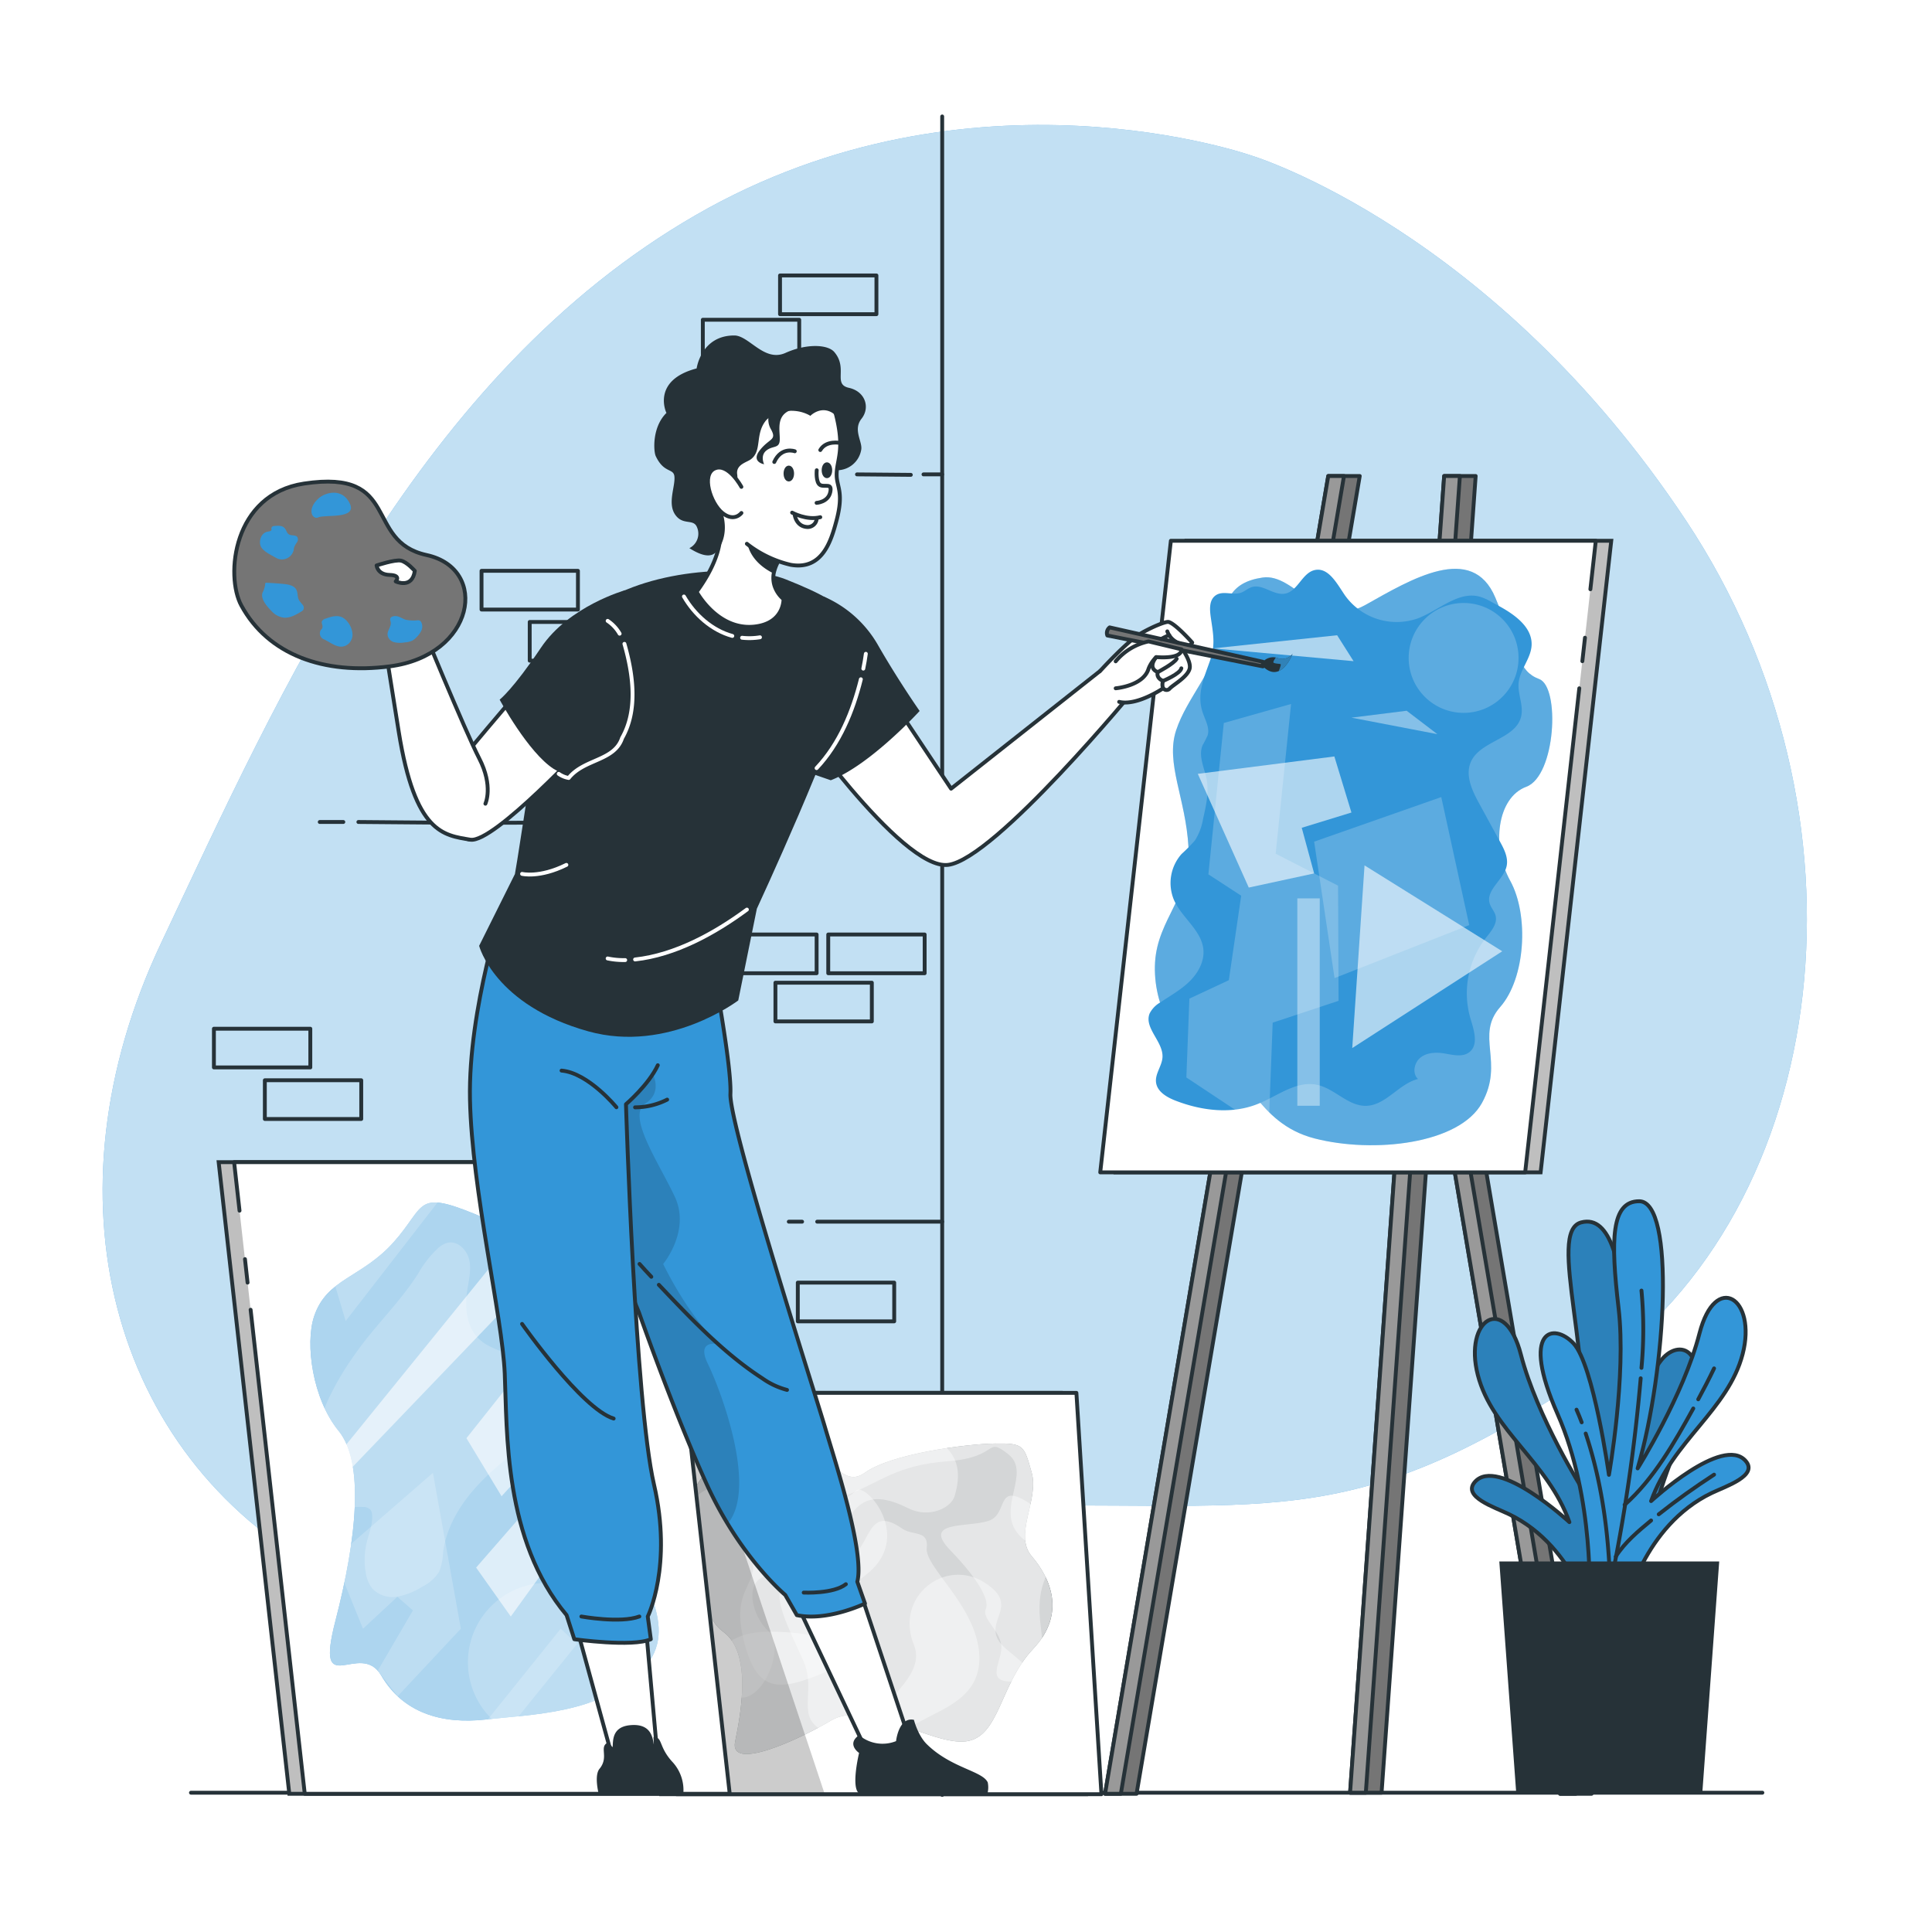 <svg class="animated" id="freepik_stories-making-art" xmlns="http://www.w3.org/2000/svg" xmlns:xlink="http://www.w3.org/1999/xlink" viewBox="0 0 500 500" version="1.1" xmlns:svgjs="http://svgjs.com/svgjs"><style>svg#freepik_stories-making-art:not(.animated) .animable {opacity: 0;}svg#freepik_stories-making-art.animated #freepik--canvas-2--inject-2 {animation: 1s 1 forwards cubic-bezier(.36,-0.01,.5,1.38) slideUp,1.5s Infinite  linear floating;animation-delay: 0s,1.5s;}svg#freepik_stories-making-art.animated #freepik--canvas-1--inject-2 {animation: 1s 1 forwards cubic-bezier(.36,-0.01,.5,1.38) slideUp,1.5s Infinite  linear floating;animation-delay: 0s,1s;}svg#freepik_stories-making-art.animated #freepik--Character--inject-2 {animation: 1s 1 forwards cubic-bezier(.36,-0.01,.5,1.38) slideUp;animation-delay: 0s;}            @keyframes slideUp {                0% {                    opacity: 0;                    transform: translateY(30px);                }                100% {                    opacity: 1;                    transform: inherit;                }            }                    @keyframes floating {                0% {                    opacity: 1;                    transform: translateY(0px);                }                50% {                    transform: translateY(-10px);                }                100% {                    opacity: 1;                    transform: translateY(0px);                }            }        </style><g id="freepik--background-simple--inject-2" class="animable" style="transform-origin: 247.088px 224.689px;"><path d="M324.18,40.36S251.45,14.49,180.05,55.67,72.62,178.59,41.69,244.06,28.56,376.14,83.06,406.51s91.56-14.4,168-16.58,97,8.75,160.47-34.44,74.92-145.2,24.87-220.68S324.18,40.36,324.18,40.36Z" style="fill: rgb(51, 150, 216); transform-origin: 247.088px 224.689px;" id="el67z72g7etrp" class="animable"></path><g id="el9ajrtoqccek"><path d="M324.18,40.36S251.45,14.49,180.05,55.67,72.62,178.59,41.69,244.06,28.56,376.14,83.06,406.51s91.56-14.4,168-16.58,97,8.75,160.47-34.44,74.92-145.2,24.87-220.68S324.18,40.36,324.18,40.36Z" style="fill: rgb(255, 255, 255); opacity: 0.7; transform-origin: 247.088px 224.689px;" class="animable"></path></g></g><g id="freepik--Wall--inject-2" class="animable" style="transform-origin: 149.6px 247.33px;"><line x1="243.84" y1="464.52" x2="243.84" y2="30.14" style="fill: none; stroke: rgb(38, 50, 56); stroke-linecap: round; stroke-linejoin: round; transform-origin: 243.84px 247.33px;" id="el58fqavsm9u8" class="animable"></line><rect x="201.87" y="71.29" width="24.95" height="10.02" style="fill: none; stroke: rgb(38, 50, 56); stroke-linecap: round; stroke-linejoin: round; transform-origin: 214.345px 76.3px;" id="elkhf33k9dy" class="animable"></rect><rect x="181.89" y="82.75" width="24.95" height="10.02" style="fill: none; stroke: rgb(38, 50, 56); stroke-linecap: round; stroke-linejoin: round; transform-origin: 194.365px 87.76px;" id="elmddih2d4pxp" class="animable"></rect><rect x="124.62" y="147.73" width="24.95" height="10.02" style="fill: none; stroke: rgb(38, 50, 56); stroke-linecap: round; stroke-linejoin: round; transform-origin: 137.095px 152.74px;" id="elqjmy7zmgddq" class="animable"></rect><rect x="137.09" y="160.96" width="24.95" height="10.02" style="fill: none; stroke: rgb(38, 50, 56); stroke-linecap: round; stroke-linejoin: round; transform-origin: 149.565px 165.97px;" id="elt60xmygjrjk" class="animable"></rect><rect x="214.35" y="241.85" width="24.95" height="10.02" style="fill: none; stroke: rgb(38, 50, 56); stroke-linecap: round; stroke-linejoin: round; transform-origin: 226.825px 246.86px;" id="el8wxr6m0cnnw" class="animable"></rect><rect x="200.68" y="254.32" width="24.95" height="10.02" style="fill: none; stroke: rgb(38, 50, 56); stroke-linecap: round; stroke-linejoin: round; transform-origin: 213.155px 259.33px;" id="el92a49srs73r" class="animable"></rect><rect x="55.36" y="266.23" width="24.95" height="10.02" style="fill: none; stroke: rgb(38, 50, 56); stroke-linecap: round; stroke-linejoin: round; transform-origin: 67.835px 271.24px;" id="electi9p9grwp" class="animable"></rect><rect x="68.54" y="279.57" width="24.95" height="10.02" style="fill: none; stroke: rgb(38, 50, 56); stroke-linecap: round; stroke-linejoin: round; transform-origin: 81.015px 284.58px;" id="elukspv73kz19" class="animable"></rect><rect x="206.47" y="331.94" width="24.95" height="10.02" style="fill: none; stroke: rgb(38, 50, 56); stroke-linecap: round; stroke-linejoin: round; transform-origin: 218.945px 336.95px;" id="el78hkvewxsf4" class="animable"></rect><rect x="186.39" y="241.85" width="24.95" height="10.02" style="fill: none; stroke: rgb(38, 50, 56); stroke-linecap: round; stroke-linejoin: round; transform-origin: 198.865px 246.86px;" id="elx8yftwe4xfj" class="animable"></rect><path d="M92.75,212.73c24.25.27,49.25.27,72.76,0" style="fill: none; stroke: rgb(38, 50, 56); stroke-linecap: round; stroke-linejoin: round; transform-origin: 129.13px 212.831px;" id="ely8766b8bc6n" class="animable"></path><path d="M82.75,212.73h6.1" style="fill: none; stroke: rgb(38, 50, 56); stroke-linecap: round; stroke-linejoin: round; transform-origin: 85.8px 212.73px;" id="elhwx569qecbg" class="animable"></path><path d="M239,122.77h4.82" style="fill: none; stroke: rgb(38, 50, 56); stroke-linecap: round; stroke-linejoin: round; transform-origin: 241.41px 122.77px;" id="elap7ofdr2jp" class="animable"></path><line x1="221.79" y1="122.77" x2="235.72" y2="122.89" style="fill: none; stroke: rgb(38, 50, 56); stroke-linecap: round; stroke-linejoin: round; transform-origin: 228.755px 122.83px;" id="elruglimqr18o" class="animable"></line><path d="M207.58,316.17h-3.44" style="fill: none; stroke: rgb(38, 50, 56); stroke-linecap: round; stroke-linejoin: round; transform-origin: 205.86px 316.17px;" id="elvowidh0lrkr" class="animable"></path><path d="M243.84,316.17H211.49" style="fill: none; stroke: rgb(38, 50, 56); stroke-linecap: round; stroke-linejoin: round; transform-origin: 227.665px 316.17px;" id="el1ukpy5ekko2" class="animable"></path></g><g id="freepik--Floor--inject-2" class="animable" style="transform-origin: 252.76px 463.95px;"><line x1="49.42" y1="463.95" x2="456.1" y2="463.95" style="fill: none; stroke: rgb(38, 50, 56); stroke-linecap: round; stroke-linejoin: round; transform-origin: 252.76px 463.95px;" id="elxwq6ztq0ctj" class="animable"></line></g><g id="freepik--canvas-2--inject-2" class="animable" style="transform-origin: 170.82px 382.555px;"><polygon points="281.05 464.34 171.08 464.34 164.59 360.47 274.57 360.47 281.05 464.34" style="fill: rgb(191, 191, 191); stroke: rgb(38, 50, 56); stroke-miterlimit: 10; transform-origin: 222.82px 412.405px;" id="elztitc0uy71" class="animable"></polygon><polygon points="285.05 464.34 175.08 464.34 168.59 360.47 278.57 360.47 285.05 464.34" style="fill: rgb(255, 255, 255); transform-origin: 226.82px 412.405px;" id="elbfpivpj3d8" class="animable"></polygon><g style="clip-path: url(&quot;#freepik--clip-path--inject-2&quot;); transform-origin: 218.48px 412.405px;" id="ellw7fl1qsomf" class="animable"><path d="M180.47,384.15s7.48-13,20.89-11.87,15.75,13.72,22.5,8.84,26.13-7.43,33.65-7.54,7.51.55,9.49,7.54-4.75,16.08,0,21.62,9.06,14.8.37,24-8.66,22.8-17.37,23.92-25.73-10.84-34.82-5.45-26.51,13.19-24.93,5.53,4.37-23.2-3.15-28.49S175.49,390.14,180.47,384.15Z" style="fill: rgb(38, 50, 56); transform-origin: 225.327px 413.076px;" id="elcmanklvzh5" class="animable"></path><g id="elarnq5w5mj94"><path d="M180.47,384.15s7.48-13,20.89-11.87,15.75,13.72,22.5,8.84,26.13-7.43,33.65-7.54,7.51.55,9.49,7.54-4.75,16.08,0,21.62,9.06,14.8.37,24-8.66,22.8-17.37,23.92-25.73-10.84-34.82-5.45-26.51,13.19-24.93,5.53,4.37-23.2-3.15-28.49S175.49,390.14,180.47,384.15Z" style="fill: rgb(255, 255, 255); opacity: 0.8; transform-origin: 225.327px 413.076px;" class="animable"></path></g><g id="elvpt27bd8o7p"><path d="M233.51,395.62c-9.5-6.64-7.77,5.13-14.57,8.37s-11.36,3.82-15.67,6,1.44,12.45,4.76,20.12-2.43,14.57,5.46,18,19,.56,25.2-2.89,16.18-6.59,14.6-18.47-14-21.38-13.45-26.12S236.23,397.53,233.51,395.62Z" style="fill: rgb(255, 255, 255); opacity: 0.4; transform-origin: 227.593px 421.639px;" class="animable"></path></g><g id="el5255yew1tk"><path d="M266.69,389.23c-9.28-6.15-5.5,2.66-10.9,4.39s-17.27-.11-9.89,7.54,10.26,12.93,9.22,15.3,3.44,5.27,4,9.23-4.48,9.51,2.64,9.5,9.23-1.61,7.64-13.73,2.38-12.39,1.85-17.92S271.31,392.29,266.69,389.23Z" style="fill: rgb(255, 255, 255); opacity: 0.4; transform-origin: 257.424px 411.134px;" class="animable"></path></g><g id="elh1qvh685ddt"><path d="M209.24,398c5.1.92,8.88-4,12.35-7.65s8.22-2.64,13.5,0,11.08,0,12-3.27,2.28-9.44-3.54-13.5-11.63-7.53-17.43-6.19-4.22,16.89-14.77,11.88S197.64,395.89,209.24,398Z" style="fill: rgb(255, 255, 255); opacity: 0.4; transform-origin: 224.896px 382.605px;" class="animable"></path></g><g id="eleac39odwved"><path d="M175.75,404.59c-.27-8.17,1.32-19,10-19.78s8.18,13,14.24,14.27,5.8,7.88-1,8.68-4.49,10.57,0,14.51-2,19.88-8.92,16.66S176.54,428.85,175.75,404.59Z" style="fill: rgb(255, 255, 255); opacity: 0.4; transform-origin: 190.023px 412.067px;" class="animable"></path></g><g id="elfahsylmq9h"><path d="M192.89,399.08c-4.62-8.66,2.07-16.33,11.45-12s14.84.92,17.25-1.33,15.3,12.25,2.27,22,1.78,20-10.37,25.05-17.9,5.54-21.23-9.23S199,410.45,192.89,399.08Z" style="fill: rgb(255, 255, 255); opacity: 0.4; transform-origin: 210.496px 410.755px;" class="animable"></path></g><g id="el5fyv38cvegd"><path d="M236.52,425.69c-5.06-12.46,8.06-22.68,18.35-16.08s-2.42,10.45,5.54,17.15,13.45,10.3,2.9,21.36-29.5,12.91-35.72,3.68S240.58,435.71,236.52,425.69Z" style="fill: rgb(255, 255, 255); opacity: 0.4; transform-origin: 247.74px 432.625px;" class="animable"></path></g><g id="elcfg99m5bc9h"><path d="M183.22,443.62c-1.08-10,.7-21.34,15.74-21.35s27.12,4.32,24.9,16.66,6.27,15.77-10.37,18.8S185.42,463.93,183.22,443.62Z" style="fill: rgb(255, 255, 255); opacity: 0.4; transform-origin: 203.543px 441.113px;" class="animable"></path></g><g id="elvatatk4ns8h"><path d="M184.45,375.05s8.49-5.21,14.24,0,11,15.61,20.25,12,13-7.87,26.43-8.89,9.5-6.57,15.56-1.82S258,390,263.31,396.75s11.44.49,8-14.3-7.43-14.87-16.67-15.35-29.27,15.6-34.81,8.48-18-10.9-28.4-8.48S178,375.78,184.45,375.05Z" style="fill: rgb(255, 255, 255); opacity: 0.4; transform-origin: 226.69px 382.915px;" class="animable"></path></g><g id="elppl2sion9c"><polygon points="213.45 464.34 171.08 464.34 164.59 360.47 178.84 360.47 213.45 464.34" style="fill-opacity: 0.2; transform-origin: 189.02px 412.405px;" class="animable"></polygon></g></g><polygon points="285.05 464.34 175.08 464.34 168.59 360.47 278.57 360.47 285.05 464.34" style="fill: none; stroke: rgb(38, 50, 56); stroke-linecap: round; stroke-linejoin: round; transform-origin: 226.82px 412.405px;" id="elygjenjpafd" class="animable"></polygon><polygon points="74.87 464.23 184.85 464.23 166.57 300.77 56.59 300.77 74.87 464.23" style="fill: rgb(191, 191, 191); stroke: rgb(38, 50, 56); stroke-miterlimit: 10; transform-origin: 120.72px 382.5px;" id="elg1ztpldt77" class="animable"></polygon><polyline points="64.86 338.96 78.87 464.23 188.85 464.23 170.57 300.77 60.59 300.77 61.99 313.32" style="fill: rgb(255, 255, 255); stroke: rgb(38, 50, 56); stroke-linecap: round; stroke-linejoin: round; transform-origin: 124.72px 382.5px;" id="elcehmmcpqjn" class="animable"></polyline><line x1="63.4" y1="325.86" x2="64.07" y2="331.94" style="fill: rgb(255, 255, 255); stroke: rgb(38, 50, 56); stroke-linecap: round; stroke-linejoin: round; transform-origin: 63.735px 328.9px;" id="elo5amdhems4j" class="animable"></line><path d="M81.29,340.68c3.29-9.87,12.26-9.9,20.57-19.19s5.54-13.64,21-7.31,13.9,10.18,21.19,17.75,16.89,7,13.08,16.58,5.25,20.26,9.23,27,3.14,18.19,0,25.32,10.66,19.78,0,31.25S137.47,443.67,125.8,445s-21.57-1.84-27.11-11.34-17.4,7.12-11.87-14.24,7.52-40.9.8-49.13S78.91,347.8,81.29,340.68Z" style="fill: rgb(51, 150, 216); transform-origin: 125.399px 378.242px;" id="elfee0381ii8n" class="animable"></path><g id="elv8bsoi05zpn"><path d="M81.29,340.68c3.29-9.87,12.26-9.9,20.57-19.19s5.54-13.64,21-7.31,13.9,10.18,21.19,17.75,16.89,7,13.08,16.58,5.25,20.26,9.23,27,3.14,18.19,0,25.32,10.66,19.78,0,31.25S137.47,443.67,125.8,445s-21.57-1.84-27.11-11.34-17.4,7.12-11.87-14.24,7.52-40.9.8-49.13S78.91,347.8,81.29,340.68Z" style="fill: rgb(255, 255, 255); opacity: 0.6; transform-origin: 125.399px 378.242px;" class="animable"></path></g><g id="el1vwmlyc43zyi"><polygon points="141.64 309.69 82.6 382.5 84.98 386.18 153.29 314.97 141.64 309.69" style="fill: rgb(255, 255, 255); opacity: 0.6; transform-origin: 117.945px 347.935px;" class="animable"></polygon></g><g id="eluandmwrcun"><polygon points="155.11 328.9 120.72 372.2 129.81 387.23 147.75 367.45 151.7 372.99 123.22 405.69 132.19 418.35 162.25 376.68 153.29 362.44 162.25 337.91 155.11 328.9" style="fill: rgb(255, 255, 255); opacity: 0.6; transform-origin: 141.485px 373.625px;" class="animable"></polygon></g><g id="elip8udjy345"><path d="M140.79,357.78a20.29,20.29,0,0,0-8-6.78c-2.91-1.38-6.24-2.12-8.63-4.29-3.32-3-3.93-8.08-3.28-12.53.38-2.64,1.12-5.32.6-7.94s-2.91-5.14-5.53-4.63a5.86,5.86,0,0,0-2.53,1.37,26.79,26.79,0,0,0-5.13,6.53c-4.79,7.57-11.46,13.77-16.6,21.23a74.22,74.22,0,0,0-6.84,11.67,45.72,45.72,0,0,0-2.06,31.13A16.51,16.51,0,0,1,94,390a2.6,2.6,0,0,1,1.84.67,2.32,2.32,0,0,1,.46,1.36c.21,2.42-.81,4.76-1.38,7.12a19.51,19.51,0,0,0-.27,7.76,8.62,8.62,0,0,0,1.72,4.22,7.23,7.23,0,0,0,6.43,2.08,18.19,18.19,0,0,0,6.51-2.61,10.44,10.44,0,0,0,4.35-3.88,14.75,14.75,0,0,0,1-4.95c.8-6.23,4.11-11.92,8.28-16.62s9.22-8.53,14.18-12.39c2.42-1.89,5-4,5.69-7C143.54,363,142.4,360.12,140.79,357.78Z" style="fill: rgb(255, 255, 255); opacity: 0.2; transform-origin: 112.009px 367.431px;" class="animable"></path></g><g id="elqsx78mbcs5"><polygon points="86.56 403.32 112.04 381.17 119.26 421.51 102.91 438.98 97.77 432.36 106.87 416.77 102.83 413.25 93.94 421.51 86.56 403.32" style="fill: rgb(255, 255, 255); opacity: 0.2; transform-origin: 102.91px 410.075px;" class="animable"></polygon></g><g id="el5m7he9cgurv"><circle cx="141.64" cy="430.19" r="20.54" style="fill: rgb(255, 255, 255); opacity: 0.2; transform-origin: 141.64px 430.19px; transform: rotate(-45deg);" class="animable"></circle></g><g id="elcnkqh8jnpw"><polygon points="145.11 421.51 119.26 453.69 123.22 457.78 149.33 425.48 145.11 421.51" style="fill: rgb(255, 255, 255); opacity: 0.2; transform-origin: 134.295px 439.645px;" class="animable"></polygon></g><g id="elh8bpy8jszmg"><polygon points="172.43 407.8 147.75 448.69 175.85 453.96 172.43 407.8" style="fill: rgb(255, 255, 255); opacity: 0.2; transform-origin: 161.8px 430.88px;" class="animable"></polygon></g><g id="eljj84uvtbzq"><polygon points="80.32 311.19 115.83 307.85 89.46 341.87 80.32 311.19" style="fill: rgb(255, 255, 255); opacity: 0.2; transform-origin: 98.075px 324.86px;" class="animable"></polygon></g></g><g id="freepik--canvas-1--inject-2" class="animable" style="transform-origin: 350.865px 293.71px;"><polygon points="361.94 217.4 403.75 464.23 411.9 464.23 370.1 217.4 361.94 217.4" style="fill: rgb(117, 117, 117); stroke: rgb(38, 50, 56); stroke-linecap: round; stroke-linejoin: round; transform-origin: 386.92px 340.815px;" id="el86tdp65qzob" class="animable"></polygon><polygon points="407.82 464.23 403.75 464.23 361.94 217.4 366.02 217.4 407.82 464.23" style="fill: rgb(153, 153, 153); stroke: rgb(38, 50, 56); stroke-linecap: round; stroke-linejoin: round; transform-origin: 384.88px 340.815px;" id="elw4tv8ip37ji" class="animable"></polygon><polygon points="381.9 123.19 373.75 123.19 349.4 463.95 357.55 463.95 381.9 123.19" style="fill: rgb(117, 117, 117); stroke: rgb(38, 50, 56); stroke-linecap: round; stroke-linejoin: round; transform-origin: 365.65px 293.57px;" id="elyllurr9hwi" class="animable"></polygon><polygon points="351.9 123.19 343.75 123.19 285.99 464.23 294.14 464.23 351.9 123.19" style="fill: rgb(117, 117, 117); stroke: rgb(38, 50, 56); stroke-linecap: round; stroke-linejoin: round; transform-origin: 318.945px 293.71px;" id="elstwtpydb6v" class="animable"></polygon><polygon points="347.82 123.19 343.75 123.19 285.99 464.23 290.07 464.23 347.82 123.19" style="fill: rgb(153, 153, 153); stroke: rgb(38, 50, 56); stroke-linecap: round; stroke-linejoin: round; transform-origin: 316.905px 293.71px;" id="elc25bxn74u9h" class="animable"></polygon><polygon points="377.82 123.19 373.75 123.19 349.4 463.95 353.47 463.95 377.82 123.19" style="fill: rgb(153, 153, 153); stroke: rgb(38, 50, 56); stroke-linecap: round; stroke-linejoin: round; transform-origin: 363.61px 293.57px;" id="elqip4jck79q" class="animable"></polygon><polygon points="398.71 303.41 288.74 303.41 307.02 139.95 416.99 139.95 398.71 303.41" style="fill: rgb(191, 191, 191); stroke: rgb(38, 50, 56); stroke-miterlimit: 10; transform-origin: 352.865px 221.68px;" id="elkbcfq13h8w" class="animable"></polygon><polyline points="408.72 178.13 394.71 303.41 284.74 303.41 303.02 139.95 412.99 139.95 411.59 152.5" style="fill: rgb(255, 255, 255); stroke: rgb(38, 50, 56); stroke-linecap: round; stroke-linejoin: round; transform-origin: 348.865px 221.68px;" id="elyavitruqsfh" class="animable"></polyline><line x1="410.19" y1="165.04" x2="409.51" y2="171.12" style="fill: rgb(255, 255, 255); stroke: rgb(38, 50, 56); stroke-linecap: round; stroke-linejoin: round; transform-origin: 409.85px 168.08px;" id="elm6kh37jtl8n" class="animable"></line><path d="M304.38,189c2.81-8.52,10.09-15.45,11.22-24.38s2.64-13.89,11.14-15.15,14.74,13.76,26.62,7.09S381,140.33,387,154.68s5.87,19,11.34,21.06,4.27,25.06-3.33,27.87-9.08,15.43-4.17,24.33,3.95,25.24-2.59,32.67,1.14,14.25-4.73,24.85-28,13.1-43.29,9.17-17.13-18.34-26.35-20.27S298.23,260.3,298.93,249s9.35-17,8.65-29.71S301.57,197.54,304.38,189Z" style="fill: rgb(51, 150, 216); transform-origin: 350.301px 221.797px;" id="elgjciuwrn8mr" class="animable"></path><g id="elf87p8rcd1ki"><path d="M304.38,189c2.81-8.52,10.09-15.45,11.22-24.38s2.64-13.89,11.14-15.15,14.74,13.76,26.62,7.09S381,140.33,387,154.68s5.87,19,11.34,21.06,4.27,25.06-3.33,27.87-9.08,15.43-4.17,24.33,3.95,25.24-2.59,32.67,1.14,14.25-4.73,24.85-28,13.1-43.29,9.17-17.13-18.34-26.35-20.27S298.23,260.3,298.93,249s9.35-17,8.65-29.71S301.57,197.54,304.38,189Z" style="fill: rgb(255, 255, 255); opacity: 0.2; transform-origin: 350.301px 221.797px;" class="animable"></path></g><path d="M396.38,166.94c.19-4.72-4.54-8-8.68-10.23l-1.69-.92a14.23,14.23,0,0,0-2.95-1.34c-5.61-1.62-10.67,3.52-16.13,5.59a16.44,16.44,0,0,1-18.82-5.91c-2.06-3-4.27-7.38-7.85-6.6-3.25.71-4.37,5.43-7.62,6.09-3,.6-5.86-2.6-8.73-1.66-1,.32-1.75,1.08-2.72,1.42-2.07.74-4.62-.56-6.47.63s-1.66,3.69-1.37,5.76c.59,4.1,1.23,7-.09,10.89-1.55,4.55-3.67,8.83-2,13.73.66,2,1.88,4,1.27,5.93a25.22,25.22,0,0,1-1.27,2.48c-1.21,2.76.41,5.85,1,8.81.65,3.4-.12,6.9-.9,10.28a14.83,14.83,0,0,1-2.1,5.6,42.68,42.68,0,0,1-3.47,3.52,11.32,11.32,0,0,0-2,11.83c2,4.65,7.2,7.89,7.65,12.94.27,3.08-1.39,6.05-3.59,8.21s-4.94,3.68-7.51,5.4a6.91,6.91,0,0,0-2.82,2.9c-1.51,3.76,3.58,7.29,3.33,11.35-.14,2.24-1.94,4.23-1.67,6.46.28,2.41,2.77,3.86,5,4.73,6.76,2.63,14.49,3.59,21.23.91,5.11-2,10-6.13,15.39-5,4.57.94,8.05,5.53,12.72,5.45,5.12-.09,8.49-5.72,13.46-6.95-1.56-1.42-1-4.22.63-5.53s4-1.43,6.05-1.1c2.26.36,4.84,1.1,6.63-.33,2.43-1.92,1.16-5.72.26-8.69a23.28,23.28,0,0,1,3.94-20.79c1.38-1.75,3.12-3.72,2.56-5.87-.3-1.12-1.19-2-1.52-3.11-1.07-3.53,3.69-6.14,4.4-9.75.43-2.16-.66-4.3-1.72-6.23L382.84,208c-1.84-3.35-3.72-7.33-2.18-10.83,2.43-5.49,11.61-5.88,13-11.71.7-2.86-.92-5.81-.64-8.74C393.38,173.24,396.24,170.39,396.38,166.94Z" style="fill: rgb(51, 150, 216); transform-origin: 346.812px 217.388px;" id="elwn1msaqia3o" class="animable"></path><g id="eliivp7cy4wf"><polygon points="340.1 217.82 345.38 253.13 380.23 239.41 373 206.28 340.1 217.82" style="fill: rgb(255, 255, 255); opacity: 0.2; transform-origin: 360.165px 229.705px;" class="animable"></polygon></g><g id="eljf5e55xvbgq"><polygon points="353.14 223.96 388.78 246.19 349.96 271.24 353.14 223.96" style="fill: rgb(255, 255, 255); opacity: 0.6; transform-origin: 369.37px 247.6px;" class="animable"></polygon></g><g id="eld8kja98oa4"><rect x="335.75" y="232.5" width="5.8" height="53.67" style="fill: rgb(255, 255, 255); opacity: 0.4; transform-origin: 338.65px 259.335px; transform: rotate(2.18deg);" class="animable"></rect></g><g id="el1dzcu0eu0pfh"><circle cx="378.78" cy="170.27" r="14.22" style="fill: rgb(255, 255, 255); opacity: 0.2; transform-origin: 378.78px 170.27px; transform: rotate(-84.45deg);" class="animable"></circle></g><g id="elb29r6m70p87"><polygon points="307.03 278.85 307.81 258.44 318.02 253.67 321.22 231.81 312.73 226.28 316.72 187.11 334.13 182.19 330.14 220.94 346.29 229.21 346.42 259.01 329.37 264.66 328.29 292.95 307.03 278.85" style="fill: rgb(255, 255, 255); opacity: 0.2; transform-origin: 326.725px 237.57px;" class="animable"></polygon></g><g id="elvj8lxwtys6r"><polygon points="313.93 167.8 350.3 171.11 346.05 164.4 313.93 167.8" style="fill: rgb(255, 255, 255); opacity: 0.6; transform-origin: 332.115px 167.755px;" class="animable"></polygon></g><g id="el7kruuc2zy64"><polygon points="349.75 185.73 364.04 183.94 371.99 190 349.75 185.73" style="fill: rgb(255, 255, 255); opacity: 0.4; transform-origin: 360.87px 186.97px;" class="animable"></polygon></g><g id="elgkcqtz5wjuv"><polygon points="309.99 200.27 345.33 195.77 349.75 210.28 336.89 214.23 340.1 226.04 323.18 229.7 309.99 200.27" style="fill: rgb(255, 255, 255); opacity: 0.6; transform-origin: 329.87px 212.735px;" class="animable"></polygon></g></g><g id="freepik--Plant--inject-2" class="animable" style="transform-origin: 416.73px 387.61px;"><path d="M422.11,420s2.92-25.4,12.62-47.42,1-26.73-4.23-21.23-10.89,26.16-10.89,26.16,2.58-21.62,1.53-33.15c-1.53-16.88-4.16-30.06-11.94-28-9,2.41,3.78,35,.41,69.15,0,0-11.85-18.83-16-34.93s-14.87-9.12-11.15,5.28,18.13,22.45,23.7,38.07c0,0-18.55-17.16-24.47-10.4-3.34,3.81,5.11,6.55,8.77,8.31,17.76,8.5,22.31,29.77,22.31,29.77Z" style="fill: rgb(51, 150, 216); transform-origin: 410.016px 368.879px;" id="elbj7abs9azf" class="animable"></path><g style="clip-path: url(&quot;#freepik--clip-path-2--inject-2&quot;); transform-origin: 410.016px 368.879px;" id="elx14yygis0ng" class="animable"><g id="elhstbuoas0r5"><path d="M422.11,420s2.92-25.4,12.62-47.42,1-26.73-4.23-21.23-10.89,26.16-10.89,26.16,2.58-21.62,1.53-33.15c-1.53-16.88-4.16-30.06-11.94-28-9,2.41,3.78,35,.41,69.15,0,0-11.85-18.83-16-34.93s-14.87-9.12-11.15,5.28,18.13,22.45,23.7,38.07c0,0-18.55-17.16-24.47-10.4-3.34,3.81,5.11,6.55,8.77,8.31,17.76,8.5,22.31,29.77,22.31,29.77Z" style="fill-opacity: 0.7; opacity: 0.2; transform-origin: 410.016px 368.879px;" class="animable"></path></g></g><path d="M422.11,420s2.92-25.4,12.62-47.42,1-26.73-4.23-21.23-10.89,26.16-10.89,26.16,2.58-21.62,1.53-33.15c-1.53-16.88-4.16-30.06-11.94-28-9,2.41,3.78,35,.41,69.15,0,0-11.85-18.83-16-34.93s-14.87-9.12-11.15,5.28,18.13,22.45,23.7,38.07c0,0-18.55-17.16-24.47-10.4-3.34,3.81,5.11,6.55,8.77,8.31,17.76,8.5,22.31,29.77,22.31,29.77Z" style="fill: none; stroke: rgb(38, 50, 56); stroke-linecap: round; stroke-linejoin: round; transform-origin: 410.016px 368.879px;" id="eldju6h7cz11m" class="animable"></path><path d="M411.32,414.53s1.47-26.58-8.23-48.6-1-23.74,4.15-18.24,9.15,34,9.15,34,4.56-25.54,2.49-43.2-1.93-27.61,5.35-27.61c9.29,0,7.11,43.23-.41,69.14,0,0,11.85-18.82,16-34.92S454.73,336,451,350.41s-18.12,22.44-23.7,38.07c0,0,18.55-17.16,24.47-10.4,3.34,3.81-5.11,6.55-8.77,8.3-17.76,8.51-22.31,29.78-22.31,29.78Z" style="fill: rgb(51, 150, 216); stroke: rgb(38, 50, 56); stroke-linecap: round; stroke-linejoin: round; transform-origin: 425.622px 363.52px;" id="el1wzjnm5tdiu" class="animable"></path><path d="M424.81,354a107.76,107.76,0,0,0,0-20" style="fill: none; stroke: rgb(38, 50, 56); stroke-linecap: round; stroke-linejoin: round; transform-origin: 425.042px 344px;" id="el8ku33hzuzkt" class="animable"></path><path d="M410.38,371c4.22,12.71,6,26.16,6.32,39.51a454.64,454.64,0,0,0,7.91-53.81" style="fill: none; stroke: rgb(38, 50, 56); stroke-linecap: round; stroke-linejoin: round; transform-origin: 417.495px 383.605px;" id="elu4hsm6or65c" class="animable"></path><path d="M408,364.82c.48,1.08.92,2.18,1.34,3.28" style="fill: none; stroke: rgb(38, 50, 56); stroke-linecap: round; stroke-linejoin: round; transform-origin: 408.67px 366.46px;" id="elvtc6zblo9ck" class="animable"></path><path d="M438.22,364.51c-4.85,8.76-10.2,18.22-17.77,24.94" style="fill: none; stroke: rgb(38, 50, 56); stroke-linecap: round; stroke-linejoin: round; transform-origin: 429.335px 376.98px;" id="eljznyatpj4xr" class="animable"></path><path d="M443.6,354.14c-1.29,2.71-2.68,5.38-4.1,8" style="fill: none; stroke: rgb(38, 50, 56); stroke-linecap: round; stroke-linejoin: round; transform-origin: 441.55px 358.14px;" id="elk2sfwede52l" class="animable"></path><path d="M427.3,393.5c-3.3,2.73-6.83,5.68-9.15,9.35" style="fill: none; stroke: rgb(38, 50, 56); stroke-linecap: round; stroke-linejoin: round; transform-origin: 422.725px 398.175px;" id="eljhn9bo5fz4m" class="animable"></path><path d="M443.6,381.64c-4.92,3.19-9.72,6.61-14.32,10.26" style="fill: none; stroke: rgb(38, 50, 56); stroke-linecap: round; stroke-linejoin: round; transform-origin: 436.44px 386.77px;" id="el5pxiume1cty" class="animable"></path><polygon points="444.93 404.11 388.02 404.11 392.42 464.34 440.53 464.34 444.93 404.11" style="fill: rgb(38, 50, 56); transform-origin: 416.475px 434.225px;" id="elnelfg5km6s" class="animable"></polygon></g><g id="freepik--Character--inject-2" class="animable animator-active" style="transform-origin: 197.568px 275.525px;"><polygon points="199.36 400.63 224.51 453.66 236.52 453.66 216.53 393.64 199.36 400.63" style="fill: rgb(255, 255, 255); stroke: rgb(38, 50, 56); stroke-linecap: round; stroke-linejoin: round; transform-origin: 217.94px 423.65px;" id="elslabzq68xbq" class="animable"></polygon><path d="M223.86,415s-9.73,4.69-17.64,3l-3-5.23s-7.48-6.2-14.92-18.44a99.71,99.71,0,0,1-5.6-10.64c-8.71-19.28-17.33-44-17.33-44l-19.64-47.74-1-2.51-7.65-22.35,46.13-24s6.22,31.84,5.82,40,22,77.84,24.44,86.15,10.38,32.36,8.4,40.11Z" style="fill: rgb(51, 150, 216); transform-origin: 180.47px 330.729px;" id="elkcmsibbkas" class="animable"></path><g style="clip-path: url(&quot;#freepik--clip-path-3--inject-2&quot;); transform-origin: 168.533px 335.285px;" id="elmla9zyfm44e" class="animable"><g id="elycbm4czij78"><path d="M188.85,393.64c-.17.24-.33.46-.51.68a99.71,99.71,0,0,1-5.6-10.64c-8.71-19.28-17.33-44-17.33-44l-19.64-47.74,17.58-15.69,5.16.82s3.45,5.4-1.48,8.5,3.44,15.28,7.6,24.12-3,17.42-3,17.42,6.59,13.93,14.73,20.83c0,0-6.44-1.71-3.17,5S195.65,383.87,188.85,393.64Z" style="fill-opacity: 0.7; opacity: 0.2; transform-origin: 168.533px 335.285px;" class="animable"></path></g></g><path d="M223.86,415s-9.73,4.69-17.64,3l-3-5.23s-7.48-6.2-14.92-18.44a99.71,99.71,0,0,1-5.6-10.64c-8.71-19.28-17.33-44-17.33-44l-19.64-47.74-1-2.51-7.65-22.35,46.13-24s6.22,31.84,5.82,40,22,77.84,24.44,86.15,10.38,32.36,8.4,40.11Z" style="fill: none; stroke: rgb(38, 50, 56); stroke-linecap: round; stroke-linejoin: round; transform-origin: 180.47px 330.729px;" id="elj7ti0vd1cz" class="animable"></path><path d="M208,412.16s7.7.38,10.91-2.17" style="fill: none; stroke: rgb(38, 50, 56); stroke-linecap: round; stroke-linejoin: round; transform-origin: 213.455px 411.085px;" id="elqnrsvku9kp9" class="animable"></path><path d="M222.53,464.23c-2.5-1.12-.2-10.57-.2-10.57s-3.37-2.26,0-4.61a9.38,9.38,0,0,0,9.57,1.55s.66-6.33,4.62-5.51c0,0,1,4,3.33,6.3,6.29,6.2,14.42,6.91,15.78,9.9a6.49,6.49,0,0,1-.09,2.94Z" style="fill: rgb(38, 50, 56); transform-origin: 238.294px 454.623px;" id="elgwx64z4sivw" class="animable"></path><path d="M217.44,161l28.7,43.11,39-30.8,9,4.52s-36.66,44.54-48.79,46-41.21-40.5-41.21-40.5" style="fill: rgb(255, 255, 255); stroke: rgb(38, 50, 56); stroke-linecap: round; stroke-linejoin: round; transform-origin: 249.14px 192.434px;" id="el4jfoh76r9eq" class="animable"></path><path d="M213.15,154.37a29.74,29.74,0,0,1,14,12.45C232.43,176.05,238,184,238,184s-12.77,14-23,17.93l-12.2-4.22Z" style="fill: rgb(38, 50, 56); transform-origin: 220.4px 178.15px;" id="eldbi2pgcz78u" class="animable"></path><polygon points="144.32 403.26 158.16 453.66 170.07 453.66 164.91 395.97 144.32 403.26" style="fill: rgb(255, 255, 255); stroke: rgb(38, 50, 56); stroke-linecap: round; stroke-linejoin: round; transform-origin: 157.195px 424.815px;" id="elyb8hw13bnxl" class="animable"></polygon><path d="M183.22,258.6l-52.59-25.71s-9.5,28.06-9,51.68,8.36,56,9,70.93-.31,43.06,16,62.49l2,6.24s15.06,2.11,19.8,0l-.79-5.88s6.49-13.11,1.6-34.21S162,285.77,162,285.77s5.87-5,8.24-10.09" style="fill: rgb(51, 150, 216); stroke: rgb(38, 50, 56); stroke-linecap: round; stroke-linejoin: round; transform-origin: 152.415px 329.029px;" id="eld88v4s2xtug" class="animable"></path><path d="M133.26,226.2c3.17-17.85,7.3-60.07,21.54-69.71s38.68-10.46,48.54-6.56c19.33,7.66,19.63,11.26,16.47,25.85s-23.94,59.4-23.94,59.4l-4.81,23.73s-18.08,13.78-38.81,8C127.94,260.14,124,244.78,124,244.78Z" style="fill: rgb(38, 50, 56); transform-origin: 172.654px 208.035px;" id="elnotteoan5ac" class="animable"></path><path d="M205.53,140.1a8.11,8.11,0,0,1-1.39,1.79,17.35,17.35,0,0,0-1.2,1.29,11.06,11.06,0,0,0-2.71,5.24,6.86,6.86,0,0,0,.16,3,7.54,7.54,0,0,0,2.38,3.62s.23,6.36-7.66,7.13c-9.49.92-14.82-9-14.82-9,11.82-16.23,2.93-23.09,2.93-23.09C194.69,123.77,209.88,132.4,205.53,140.1Z" style="fill: rgb(255, 255, 255); stroke: rgb(38, 50, 56); stroke-linecap: round; stroke-linejoin: round; transform-origin: 193.291px 145.065px;" id="elxrieyau0gps" class="animable"></path><path d="M202.94,143.18a11.06,11.06,0,0,0-2.71,5.24c-6.35-3.13-6.75-7.72-6.75-7.72a34.74,34.74,0,0,1,7.85,2.22A4.7,4.7,0,0,0,202.94,143.18Z" style="fill: rgb(38, 50, 56); transform-origin: 198.21px 144.56px;" id="elgfe6oxe6rpd" class="animable"></path><path d="M181.43,122.77c-4.3-18.42,4.6-26.41,10.44-28.82,9.34-3.87,21.49,2.21,24.26,12.45s.27,12.56.4,16.75c.09,2.94,1.9,4.38-.09,11.75-1.32,4.87-3.53,12.76-11.83,11.27a29,29,0,0,1-11.32-5.44" style="fill: rgb(255, 255, 255); stroke: rgb(38, 50, 56); stroke-linecap: round; stroke-linejoin: round; transform-origin: 198.868px 119.564px;" id="elpn0780zrujn" class="animable"></path><path d="M180.29,95.35s1.14-8.53,9.74-8.53c3.84,0,7.73,7,13.26,4.51s11-2.19,12.65-.2c3.57,4.22-.46,8.31,3.76,9.24s5.57,5.08,3.26,8,.37,6-.09,8.1a6.35,6.35,0,0,1-6.28,5.23s2.32-12.79-1.23-14.89c-3.07-1.83-5.63.8-5.63.8-4.73-2.73-10.09-.59-11.59,1.32-2.76,3.54-.89,7.66-3.76,9.89-1,.82-4,1.34-3.59,4s-2,4.46-2,4.46L187,132.76s2.09,5.65-1.59,10c-1.13,1.35-3.22,1.51-7-.9a4.19,4.19,0,0,0,1.93-5.51c-.93-2.12-3.52-.36-5.49-3-2.26-3,0-7.51-.32-10.12-.27-2.09-2.72-.72-4.82-5.18-.58-1.22-1-7.5,2.77-11.19C172.43,106.88,168.49,98.44,180.29,95.35Z" style="fill: rgb(38, 50, 56); transform-origin: 196.706px 115.277px;" id="el4l0usocli6y" class="animable"></path><path d="M191.87,126s-3.38-6.3-6.91-4.76-1.08,9.06,2,11.52,4.92,0,4.92,0" style="fill: rgb(255, 255, 255); stroke: rgb(38, 50, 56); stroke-linecap: round; stroke-linejoin: round; transform-origin: 187.551px 127.425px;" id="elf41rum8tdsl" class="animable"></path><path d="M205.69,116.79s-3.46-1.29-5.31,2.77" style="fill: none; stroke: rgb(38, 50, 56); stroke-linecap: round; stroke-linejoin: round; transform-origin: 203.035px 118.078px;" id="elw2dg48ykl5" class="animable"></path><path d="M217.44,114.64s-3.61-.78-5.15,1.83" style="fill: none; stroke: rgb(38, 50, 56); stroke-linecap: round; stroke-linejoin: round; transform-origin: 214.865px 115.5px;" id="elkeseooswazr" class="animable"></path><path d="M211.37,121.7s-.31,3.22.92,3.84,3.15-.69,2.57,1.88-3.53,2.72-3.53,2.72" style="fill: none; stroke: rgb(38, 50, 56); stroke-linecap: round; stroke-linejoin: round; transform-origin: 213.148px 125.92px;" id="elh70luh4bmoq" class="animable"></path><path d="M205,122.55c0,.85-.38,1.55-.86,1.55s-.85-.7-.85-1.55.38-1.55.85-1.55S205,121.69,205,122.55Z" style="fill: rgb(38, 50, 56); stroke: rgb(38, 50, 56); stroke-linecap: round; stroke-linejoin: round; transform-origin: 204.145px 122.55px;" id="elta6uziqlyeq" class="animable"></path><path d="M214.87,121.7c0,.86-.39,1.55-.86,1.55s-.86-.69-.86-1.55.39-1.55.86-1.55S214.87,120.84,214.87,121.7Z" style="fill: rgb(38, 50, 56); stroke: rgb(38, 50, 56); stroke-linecap: round; stroke-linejoin: round; transform-origin: 214.01px 121.7px;" id="elf2qwp7pcnkj" class="animable"></path><path d="M205,132.67s3.77,2.09,7.29,1.18" style="fill: none; stroke: rgb(38, 50, 56); stroke-linecap: round; stroke-linejoin: round; transform-origin: 208.645px 133.375px;" id="eluhalf9p2qeg" class="animable"></path><path d="M205.69,133.37s.4,2.73,3,3a2.35,2.35,0,0,0,2.68-2.28" style="fill: none; stroke: rgb(38, 50, 56); stroke-linecap: round; stroke-linejoin: round; transform-origin: 208.53px 134.882px;" id="elz3s3rfluoup" class="animable"></path><path d="M209.73,107.61a4.64,4.64,0,0,0-5.59-1.27c-3.33,1.61-2.24,5.26-2.34,7.54s-1.78,1.37-3.46,2.71-.59,3.56-.59,3.56-3.52-.59-1.07-3.68,4.43-2.49,2.85-5.36a5,5,0,0,1,3.24-7.42C206.35,102.8,209.64,104.81,209.73,107.61Z" style="fill: rgb(38, 50, 56); transform-origin: 202.771px 111.813px;" id="eln16lqr6xyw" class="animable"></path><path d="M154.94,464.23s-1.23-4.71.21-6.46c2.59-3.13-.32-5.76,2.29-6.85l1.09,1.26c.21-1.28-.4-5.18,4.43-5.69,5.83-.62,5.94,3.63,6.26,5l-.1-1.95c2.49,0,1.2,2.48,5,6.55a10.71,10.71,0,0,1,2.72,8.12Z" style="fill: rgb(38, 50, 56); transform-origin: 165.666px 455.329px;" id="ela19owerkw1t" class="animable"></path><path d="M222.79,175.79c-2.06,8.28-5.5,16.69-11.46,23" style="fill: none; stroke: rgb(255, 255, 255); stroke-linecap: round; stroke-linejoin: round; transform-origin: 217.06px 187.29px;" id="elbpatyyeqs6d" class="animable"></path><path d="M224.08,169.2c-.17,1.29-.4,2.57-.66,3.84" style="fill: none; stroke: rgb(255, 255, 255); stroke-linecap: round; stroke-linejoin: round; transform-origin: 223.75px 171.12px;" id="elbxcsunx27vt" class="animable"></path><path d="M161.8,248.47a20.37,20.37,0,0,1-4.54-.42" style="fill: none; stroke: rgb(255, 255, 255); stroke-linecap: round; stroke-linejoin: round; transform-origin: 159.53px 248.262px;" id="el5vpt3wtua1g" class="animable"></path><path d="M193.3,235.4c-8.32,6.14-18.54,11.77-28.94,12.91" style="fill: none; stroke: rgb(255, 255, 255); stroke-linecap: round; stroke-linejoin: round; transform-origin: 178.83px 241.855px;" id="elyioxzhwxjel" class="animable"></path><path d="M135.11,226.16s4.48,1.13,11.47-2.33" style="fill: none; stroke: rgb(255, 255, 255); stroke-linecap: round; stroke-linejoin: round; transform-origin: 140.845px 225.083px;" id="eloa487jw2ttl" class="animable"></path><path d="M192.05,165.05a17.1,17.1,0,0,0,4.63-.12" style="fill: none; stroke: rgb(255, 255, 255); stroke-linecap: round; stroke-linejoin: round; transform-origin: 194.365px 165.042px;" id="elcdbkr0anmm7" class="animable"></path><path d="M177,154.37c2.7,4.7,7.24,8.77,12.52,10.21" style="fill: none; stroke: rgb(255, 255, 255); stroke-linecap: round; stroke-linejoin: round; transform-origin: 183.26px 159.475px;" id="elgm4bll34ofo" class="animable"></path><path d="M135.11,342.63s15.47,22,23.7,24.49" style="fill: none; stroke: rgb(38, 50, 56); stroke-linecap: round; stroke-linejoin: round; transform-origin: 146.96px 354.875px;" id="elvw05tmub99s" class="animable"></path><path d="M150.46,418.35s10.1,1.83,15,0" style="fill: none; stroke: rgb(38, 50, 56); stroke-linecap: round; stroke-linejoin: round; transform-origin: 157.96px 418.757px;" id="el5u71am9w1pu" class="animable"></path><path d="M170.51,332.51c8.18,8.62,16.75,17.71,26.78,24.2a19.69,19.69,0,0,0,6.39,3" style="fill: none; stroke: rgb(38, 50, 56); stroke-linecap: round; stroke-linejoin: round; transform-origin: 187.095px 346.11px;" id="elklh853dszog" class="animable"></path><path d="M165.51,327.11c1,1.12,2,2.22,3.05,3.32" style="fill: none; stroke: rgb(38, 50, 56); stroke-linecap: round; stroke-linejoin: round; transform-origin: 167.035px 328.77px;" id="elrlyj74urhi8" class="animable"></path><path d="M172.66,284.58a18.46,18.46,0,0,1-8.3,2" style="fill: none; stroke: rgb(38, 50, 56); stroke-linecap: round; stroke-linejoin: round; transform-origin: 168.51px 285.58px;" id="el9o3ffocp55v" class="animable"></path><path d="M159.53,286.56s-7.28-8.9-14.2-9.49" style="fill: none; stroke: rgb(38, 50, 56); stroke-linecap: round; stroke-linejoin: round; transform-origin: 152.43px 281.815px;" id="elj2z1z33qy5f" class="animable"></path><path d="M152.43,191.67s-24.64,26.64-30.7,25.64-9.2-10.83-7.87-13.55,23.53-28.52,23.53-28.52Z" style="fill: rgb(255, 255, 255); stroke: rgb(38, 50, 56); stroke-linecap: round; stroke-linejoin: round; transform-origin: 132.994px 196.289px;" id="el98ell75kbfm" class="animable"></path><path d="M161.81,152.74S147.26,156.8,140,167.62s-10.69,13.45-10.69,13.45,7.38,13.71,14,17.93,20.57-3.43,20.57-3.43Z" style="fill: rgb(38, 50, 56); transform-origin: 146.595px 176.505px;" id="els4oav7gwfu" class="animable"></path><path d="M160.36,164a9.85,9.85,0,0,0-3.1-3.32" style="fill: none; stroke: rgb(255, 255, 255); stroke-linecap: round; stroke-linejoin: round; transform-origin: 158.81px 162.34px;" id="elvmt2pjuecck" class="animable"></path><path d="M144.6,200.27a6.45,6.45,0,0,0,2.58,1.07c4-5,11.82-4.34,13.82-10.34,4-7,3-16,.6-24.37" style="fill: none; stroke: rgb(255, 255, 255); stroke-linecap: round; stroke-linejoin: round; transform-origin: 154.151px 183.985px;" id="elcv4nnqthl2h" class="animable"></path><path d="M121.73,217.31c-6.93-1.17-14.31-1.6-18.53-27.89L99,163.13l9.49-2.84s11.83,28.81,15.54,36S125.62,208,125.62,208" style="fill: rgb(255, 255, 255); stroke: rgb(38, 50, 56); stroke-linecap: round; stroke-linejoin: round; transform-origin: 112.612px 188.8px;" id="elnoqtwbazbbn" class="animable"></path><path d="M284.74,173.63s7-7.71,10.45-9.67c3.26-1.88,6.53-3.14,7.22-3,1.74.39,6.13,5.33,6.13,5.33s-.59,1.71-3.46.43c0,0,3.33,4.15,2.8,6.31s-4.21,4.17-5.14,5.14a1.06,1.06,0,0,1-1.7-.05s-6.8,4.65-11.4,3.52" style="fill: rgb(255, 255, 255); stroke: rgb(38, 50, 56); stroke-linecap: round; stroke-linejoin: round; transform-origin: 296.64px 171.383px;" id="elrsfjegysxc" class="animable"></path><path d="M287.18,162.37l39.66,8.9v1.19l-40.26-8A1.82,1.82,0,0,1,287.18,162.37Z" style="fill: rgb(117, 117, 117); stroke: rgb(38, 50, 56); stroke-linecap: round; stroke-linejoin: round; transform-origin: 306.651px 167.415px;" id="elcwsin4ad02k" class="animable"></path><path d="M334.51,169.22c-.11.29-1.4,3.51-3.55,4.44-1.15.51-2.54.36-4.12-1.2v-1.19a3.58,3.58,0,0,1,3.28-1.12h0a2.55,2.55,0,0,1,.56.17A3.42,3.42,0,0,0,334.51,169.22Z" style="fill: rgb(38, 50, 56); transform-origin: 330.675px 171.571px;" id="el4zl8nquvgp2" class="animable"></path><path d="M334.51,169.22c-.11.29-1.4,3.51-3.55,4.44.27-.69.63-1.68.46-1.78s-1.19-.11-1.72-.32.61-1.37.43-1.41a2.55,2.55,0,0,1,.56.17A3.42,3.42,0,0,0,334.51,169.22Z" style="fill: rgb(51, 150, 216); transform-origin: 332.034px 171.44px;" id="elx5euykg2fk" class="animable"></path><g id="ela9mgshmp4br"><path d="M334.51,169.22c-.11.29-1.4,3.51-3.55,4.44.27-.69.63-1.68.46-1.78s-1.19-.11-1.72-.32.61-1.37.43-1.41a2.55,2.55,0,0,1,.56.17A3.42,3.42,0,0,0,334.51,169.22Z" style="fill: rgb(38, 50, 56); opacity: 0.2; transform-origin: 332.034px 171.44px;" class="animable"></path></g><path d="M288.74,178.13s7.19-.59,8.51-5.08a8.62,8.62,0,0,1,2-3s6.53.69,6.53-2L297.25,166a15.15,15.15,0,0,0-8.51,5.15" style="fill: rgb(255, 255, 255); stroke: rgb(38, 50, 56); stroke-linecap: round; stroke-linejoin: round; transform-origin: 297.26px 172.065px;" id="elhmbcyzr6vr6" class="animable"></path><path d="M301,178.13a2.83,2.83,0,0,1,0-1.91s-1.85-.64-1.37-2.3c0,0-2.77-.79-.43-3.83" style="fill: none; stroke: rgb(38, 50, 56); stroke-linecap: round; stroke-linejoin: round; transform-origin: 299.63px 174.11px;" id="el2mjfme16bz2" class="animable"></path><path d="M299.67,173.92s4.23-2.22,4.86-3.44" style="fill: none; stroke: rgb(38, 50, 56); stroke-linecap: round; stroke-linejoin: round; transform-origin: 302.1px 172.2px;" id="eldhpvmk1xcko" class="animable"></path><path d="M301,176.22s4.43-1.83,4.73-3.26" style="fill: none; stroke: rgb(38, 50, 56); stroke-linecap: round; stroke-linejoin: round; transform-origin: 303.365px 174.59px;" id="el99xhbp32u1" class="animable"></path><path d="M302.1,163.4a5.12,5.12,0,0,0,2.74,2.94" style="fill: none; stroke: rgb(38, 50, 56); stroke-linecap: round; stroke-linejoin: round; transform-origin: 303.47px 164.87px;" id="elr1xm77rhe2" class="animable"></path><path d="M302.6,164.4a11.44,11.44,0,0,0-2.1,1" style="fill: none; stroke: rgb(38, 50, 56); stroke-linecap: round; stroke-linejoin: round; transform-origin: 301.55px 164.9px;" id="elbjjb5zwgt4a" class="animable"></path><path d="M62.45,156.69c-4.15-7.64-2.2-28.76,16.22-31.54,25.32-3.83,15.4,14.93,31.72,18.49s12.51,26-9.57,28.82C83.81,174.66,69.37,169.45,62.45,156.69Z" style="fill: rgb(117, 117, 117); stroke: rgb(38, 50, 56); stroke-linecap: round; stroke-linejoin: round; transform-origin: 90.533px 148.793px;" id="elgxi4wtro1zr" class="animable"></path><path d="M107.35,147.74s-2-2.28-3.56-2.64-6.33,1.24-6.33,1.24.2,2.36,3.36,2.45,1.59,1.68,1.59,1.68S106.67,152.53,107.35,147.74Z" style="fill: rgb(255, 255, 255); stroke: rgb(38, 50, 56); stroke-linecap: round; stroke-linejoin: round; transform-origin: 102.405px 147.979px;" id="el22qcnzuk33r" class="animable"></path><path d="M90.53,130.3c-2-4.15-6.39-2.86-8.1-1.31-3.17,2.86-1.58,5.65,0,4.89S92.52,134.44,90.53,130.3Z" style="fill: rgb(51, 150, 216); transform-origin: 85.716px 130.757px;" id="ely5r7vf257ul" class="animable"></path><path d="M71.08,144.17a5.25,5.25,0,0,0,1.07.51A3.13,3.13,0,0,0,76,142.37a7.23,7.23,0,0,1,.15-.81,6.18,6.18,0,0,1,.71-1.21,1.28,1.28,0,0,0,.1-1.34c-.46-.67-1.6-.29-2.26-.76-.5-.35-.59-1.06-1-1.53-.6-.73-1.7-.69-2.64-.6-.32,0-.72.14-.79.45s0,.35,0,.52c-.08.38-.58.43-1,.5-1.53.26-2.28,2.1-1.89,3.51S69.88,143.48,71.08,144.17Z" style="fill: rgb(51, 150, 216); transform-origin: 72.191px 140.428px;" id="elww09wxcohrf" class="animable"></path><path d="M77.4,155.35c-.48-.82-.26-1.9-.71-2.74-.58-1.08-2-1.35-3.19-1.47-1.5-.15-3-.25-4.51-.32a.38.38,0,0,0-.26.05c-.12.08-.11.26-.11.4a6,6,0,0,1-.67,2.09c-.62,1.67,1.3,3.75,2.41,4.88a5.18,5.18,0,0,0,3,1.6c1.64.17,3.19-.71,4.6-1.56a1.69,1.69,0,0,0,.54-.45,1.24,1.24,0,0,0-.21-1.36A12.27,12.27,0,0,1,77.4,155.35Z" style="fill: rgb(51, 150, 216); transform-origin: 73.222px 155.338px;" id="el2y76nb0et34" class="animable"></path><path d="M88.57,159.77c-1.33-.66-2.92-.17-4.31.33a1.46,1.46,0,0,0-.91.62c-.24.49.12.92.11,1.39,0,.78-.35.63-.59,1.25A1.7,1.7,0,0,0,84,165.53c2,1,4.05,2.87,6.2,1.08a3.24,3.24,0,0,0,1-2.8A5.6,5.6,0,0,0,90,161,4.19,4.19,0,0,0,88.57,159.77Z" style="fill: rgb(51, 150, 216); transform-origin: 87.005px 163.403px;" id="ele4az4g652v5" class="animable"></path><path d="M109,161a.92.92,0,0,0-.35-.38,1.07,1.07,0,0,0-.56-.09,10.3,10.3,0,0,1-3.09-.14c-.56-.18-1.07-.49-1.62-.71a2.44,2.44,0,0,0-1.72-.15c-1.11.41-.54,1-.52,1.75,0,1.06-.89,1.9-.84,3a2.28,2.28,0,0,0,1.72,1.92,6.65,6.65,0,0,0,2.74.05,5.19,5.19,0,0,0,2-.49,4.58,4.58,0,0,0,1.08-.89,5.81,5.81,0,0,0,1.24-1.75A2.46,2.46,0,0,0,109,161Z" style="fill: rgb(51, 150, 216); transform-origin: 104.79px 162.904px;" id="eli8dj8cfxww" class="animable"></path></g><defs>     <filter id="active" height="200%">         <feMorphology in="SourceAlpha" result="DILATED" operator="dilate" radius="2"></feMorphology>                <feFlood flood-color="#32DFEC" flood-opacity="1" result="PINK"></feFlood>        <feComposite in="PINK" in2="DILATED" operator="in" result="OUTLINE"></feComposite>        <feMerge>            <feMergeNode in="OUTLINE"></feMergeNode>            <feMergeNode in="SourceGraphic"></feMergeNode>        </feMerge>    </filter>    <filter id="hover" height="200%">        <feMorphology in="SourceAlpha" result="DILATED" operator="dilate" radius="2"></feMorphology>                <feFlood flood-color="#ff0000" flood-opacity="0.5" result="PINK"></feFlood>        <feComposite in="PINK" in2="DILATED" operator="in" result="OUTLINE"></feComposite>        <feMerge>            <feMergeNode in="OUTLINE"></feMergeNode>            <feMergeNode in="SourceGraphic"></feMergeNode>        </feMerge>            <feColorMatrix type="matrix" values="0   0   0   0   0                0   1   0   0   0                0   0   0   0   0                0   0   0   1   0 "></feColorMatrix>    </filter></defs><defs><clipPath id="freepik--clip-path--inject-2"><polygon points="285.05 464.34 175.08 464.34 168.59 360.47 278.57 360.47 285.05 464.34" style="fill:#fff;stroke:#263238;stroke-linecap:round;stroke-linejoin:round"></polygon></clipPath><clipPath id="freepik--clip-path-2--inject-2"><path d="M422.11,420s2.92-25.4,12.62-47.42,1-26.73-4.23-21.23-10.89,26.16-10.89,26.16,2.58-21.62,1.53-33.15c-1.53-16.88-4.16-30.06-11.94-28-9,2.41,3.78,35,.41,69.15,0,0-11.85-18.83-16-34.93s-14.87-9.12-11.15,5.28,18.13,22.45,23.7,38.07c0,0-18.55-17.16-24.47-10.4-3.34,3.81,5.11,6.55,8.77,8.31,17.76,8.5,22.31,29.77,22.31,29.77Z" style="fill:#3396D8;stroke:#263238;stroke-linecap:round;stroke-linejoin:round"></path></clipPath><clipPath id="freepik--clip-path-3--inject-2"><path d="M223.86,415s-9.73,4.69-17.64,3l-3-5.23s-7.48-6.2-14.92-18.44a99.71,99.71,0,0,1-5.6-10.64c-8.71-19.28-17.33-44-17.33-44l-19.64-47.74-1-2.51-7.65-22.35,46.13-24s6.22,31.84,5.82,40,22,77.84,24.44,86.15,10.38,32.36,8.4,40.11Z" style="fill:#3396D8;stroke:#263238;stroke-linecap:round;stroke-linejoin:round"></path></clipPath></defs></svg>